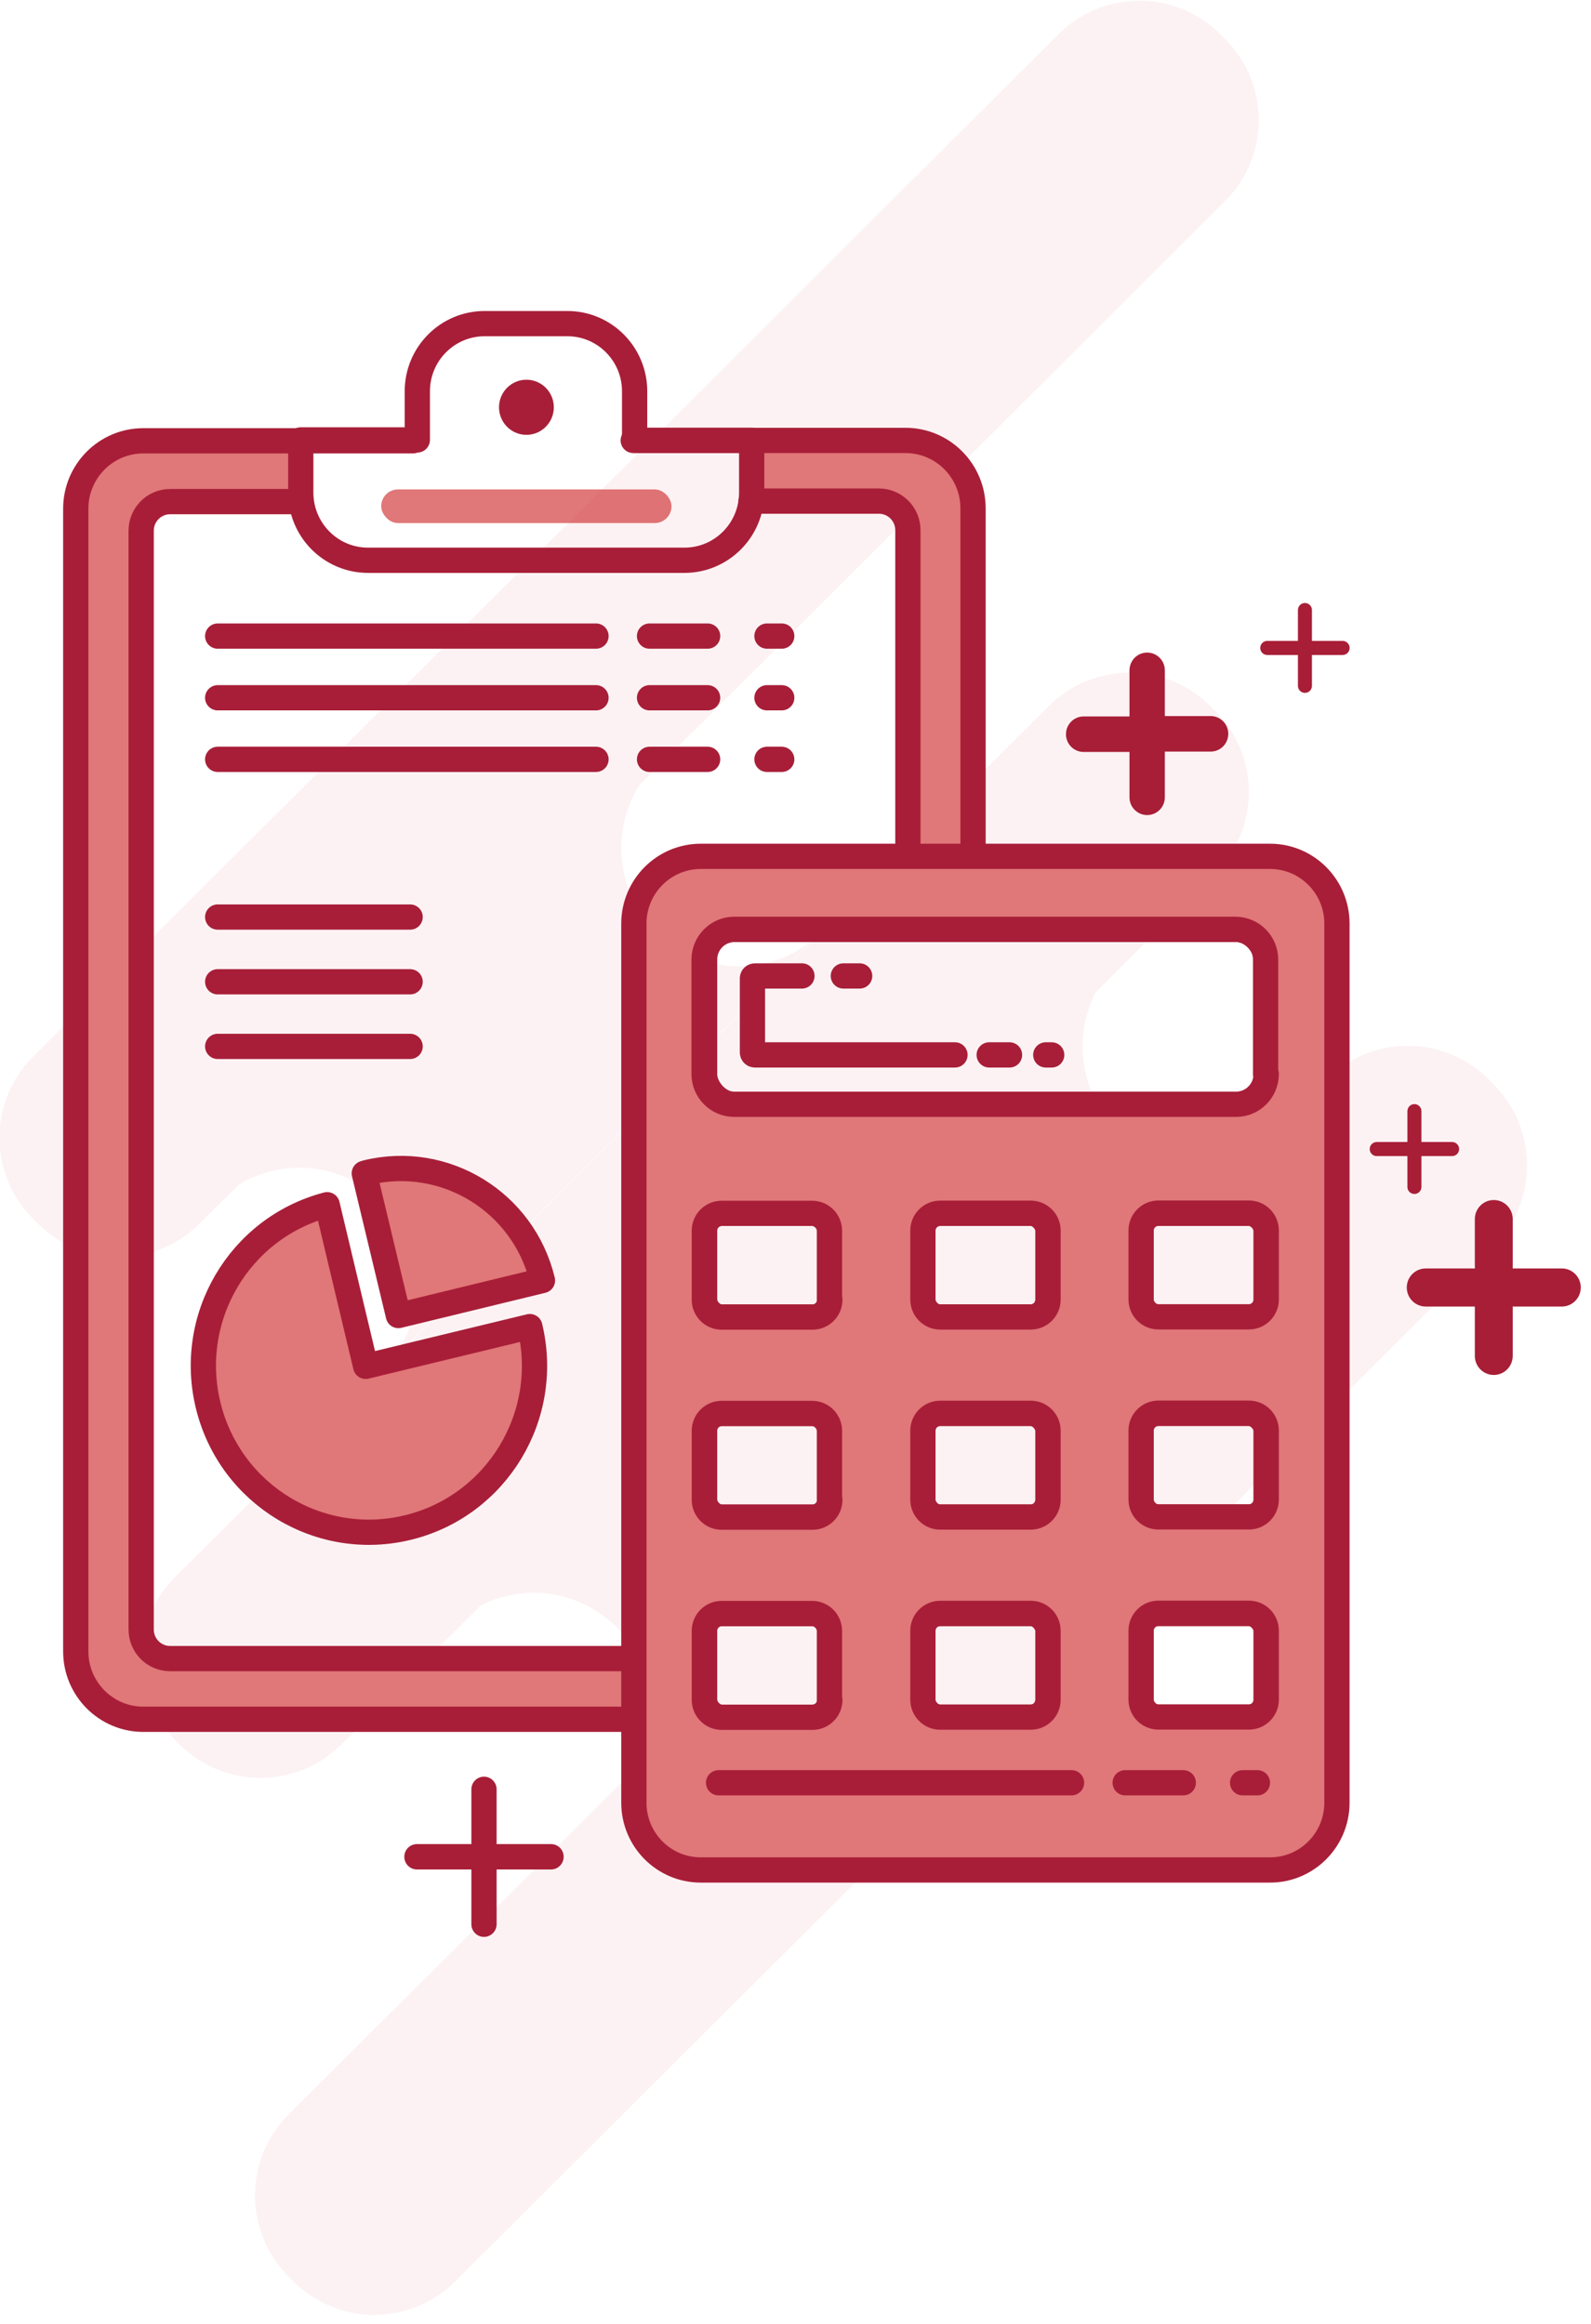 <?xml version="1.0" encoding="UTF-8"?>
<svg width="63px" height="92px" viewBox="0 0 63 92" version="1.1" xmlns="http://www.w3.org/2000/svg" xmlns:xlink="http://www.w3.org/1999/xlink">
    <!-- Generator: Sketch 54.1 (76490) - https://sketchapp.com -->
    <title>4-Racunovodstvo</title>
    <desc>Created with Sketch.</desc>
    <g id="1-UI" stroke="none" stroke-width="1" fill="none" fill-rule="evenodd">
        <g id="1.1.1-Homepage" transform="translate(-1099, -981)">
            <g id="2-Servisi" transform="translate(120, 840)">
                <g id="Racunovodstvo" transform="translate(933, 111)">
                    <g id="4-Racunovodstvo" transform="translate(24, 24)">
                        <rect id="Background" x="0" y="0" width="104" height="104"></rect>
                        <g id="4-Racunovodstvo-IVIS" transform="translate(20, 4)">
                            <ellipse id="_Path_6" fill="#A81E38" fill-rule="nonzero" cx="22.845" cy="18.124" rx="1.085" ry="1.091"></ellipse>
                            <rect id="_Rectangle_" fill="#E07778" fill-rule="nonzero" x="17.095" y="21.376" width="11.495" height="1.332" rx="0.665"></rect>
                            <g id="_Group_2" opacity="0.06" fill="#CD2037" fill-rule="nonzero">
                                <path d="M-1.767,22.302 L55.564,22.152 C58.069,22.146 60.105,24.171 60.111,26.675 C60.111,26.683 60.111,26.691 60.111,26.699 L60.111,26.969 C60.104,29.464 58.083,31.485 55.587,31.492 L-1.744,31.641 C-4.249,31.648 -6.285,29.623 -6.291,27.118 C-6.291,27.11 -6.291,27.103 -6.291,27.095 L-6.291,26.825 C-6.284,24.33 -4.263,22.309 -1.767,22.302 Z" id="_Rectangle_2" transform="translate(26.91, 26.897) rotate(-44.76) translate(-26.91, -26.897) "></path>
                                <g id="_Group_3" transform="translate(10.5, 32.168)">
                                    <path d="M17.455,6.705 L17.455,6.705 C16.585,5.824 16.098,4.631 16.103,3.39 C16.108,2.148 16.603,0.96 17.48,0.085 L0.075,17.421 C0.951,16.546 2.138,16.057 3.373,16.062 C4.608,16.067 5.79,16.564 6.66,17.446 L6.66,17.446 C7.53,18.327 8.017,19.519 8.012,20.761 C8.007,22.002 7.512,23.191 6.635,24.065 L24.03,6.735 C22.205,8.549 19.264,8.535 17.455,6.705 L17.455,6.705 Z" id="_Path_7"></path>
                                </g>
                                <g id="_Group_4" transform="translate(19.5, 39.707)">
                                    <path d="M26.72,7.017 L26.72,7.017 C25.85,6.136 25.363,4.943 25.368,3.702 C25.373,2.46 25.868,1.271 26.745,0.397 L0.35,26.709 C1.226,25.834 2.413,25.345 3.648,25.35 C4.883,25.355 6.065,25.853 6.935,26.734 L6.935,26.734 C7.805,27.615 8.292,28.808 8.287,30.049 C8.282,31.291 7.787,32.479 6.91,33.354 L33.305,7.042 C32.429,7.916 31.242,8.405 30.007,8.401 C28.772,8.396 27.59,7.898 26.72,7.017 L26.72,7.017 Z" id="_Path_8"></path>
                                </g>
                                <path d="M5.079,45.902 L53.938,45.774 C56.443,45.768 58.479,47.793 58.485,50.297 C58.485,50.305 58.485,50.313 58.485,50.321 L58.485,50.591 C58.478,53.086 56.457,55.107 53.961,55.114 L5.101,55.241 C2.597,55.248 0.561,53.223 0.555,50.718 C0.555,50.71 0.555,50.702 0.555,50.695 L0.555,50.425 C0.562,47.93 2.583,45.908 5.079,45.902 Z" id="_Rectangle_3" transform="translate(29.52, 50.508) rotate(-44.76) translate(-29.52, -50.508) "></path>
                                <path d="M8.248,63.929 L66.292,63.778 C68.797,63.771 70.832,65.796 70.839,68.301 C70.839,68.309 70.839,68.317 70.839,68.325 L70.838,68.594 C70.832,71.09 68.81,73.111 66.315,73.117 L8.271,73.269 C5.767,73.275 3.731,71.25 3.725,68.746 C3.725,68.738 3.725,68.73 3.725,68.722 L3.725,68.453 C3.732,65.957 5.753,63.936 8.248,63.929 Z" id="_Rectangle_4" transform="translate(37.282, 68.523) rotate(-44.76) translate(-37.282, -68.523) "></path>
                            </g>
                            <polygon id="_Path_9" fill="#E07778" fill-rule="nonzero" points="14.905 49.89 16.355 55.956 22.98 54.519 23.115 57.334 21.625 60.691 18.85 62.35 15.51 62.631 12.57 61.219 10.155 57.741 10.275 54.137 12.005 51.428"></polygon>
                            <polygon id="_Path_10" fill="#E07778" fill-rule="nonzero" points="16.64 48.457 17.715 53.956 23.545 52.549 22.405 50.387 20.22 48.749"></polygon>
                            <polygon id="_Path_11" fill="#E07778" fill-rule="nonzero" points="13.62 19.441 13.95 21.844 8.465 21.844 7.56 22.673 7.56 66.863 8.51 67.693 27.145 67.858 27.025 70.181 7.23 70.181 5.745 69.351 4.88 67.321 5.085 21.638 5.83 20.271 7.69 19.436"></polygon>
                            <polygon id="_Path_12" fill="#E07778" fill-rule="nonzero" points="31.685 19.431 31.5 21.743 37.17 21.839 38 22.774 37.855 36.038 40.735 36.088 40.54 21.301 38.88 19.582"></polygon>
                            <path d="M27.175,70.065 L7.675,70.065 C6.198,70.065 5,68.861 5,67.376 L5,22.14 C5,20.655 6.198,19.451 7.675,19.451 L18.35,19.451" id="_Path_13" stroke="#A81E38" stroke-linecap="round" stroke-linejoin="round"></path>
                            <path d="M27.075,19.436 L37.855,19.436 C39.332,19.436 40.53,20.64 40.53,22.125 L40.53,35.957" id="_Path_14" stroke="#A81E38" stroke-linecap="round" stroke-linejoin="round"></path>
                            <path d="M27.12,67.662 L8.735,67.662 C8.103,67.662 7.59,67.147 7.59,66.511 L7.59,23.01 C7.59,22.374 8.103,21.859 8.735,21.859 L13.82,21.859" id="_Path_15" stroke="#A81E38" stroke-linecap="round" stroke-linejoin="round"></path>
                            <path d="M31.74,21.839 L36.805,21.839 C37.437,21.839 37.95,22.354 37.95,22.99 L37.95,35.842" id="_Path_16" stroke="#A81E38" stroke-linecap="round" stroke-linejoin="round"></path>
                            <g id="_Group_5" transform="translate(10, 48.251)" stroke="#A81E38" stroke-linecap="round" stroke-linejoin="round">
                                <path d="M4.955,1.443 C1.466,2.357 -0.633,5.932 0.257,9.444 C1.146,12.956 4.69,15.087 8.189,14.214 C11.688,13.34 13.829,9.79 12.98,6.268 L6.48,7.841 L4.955,1.443 Z" id="_Path_17"></path>
                                <path d="M6.525,0.171 L6.425,0.201 L7.775,5.83 L13.48,4.443 C12.732,1.333 9.619,-0.579 6.525,0.171 L6.525,0.171 Z" id="_Path_18"></path>
                            </g>
                            <path d="M27.15,19.431 L31.765,19.431 L31.765,21.502 C31.765,22.982 30.572,24.181 29.1,24.181 L16.575,24.181 C15.103,24.181 13.91,22.982 13.91,21.502 L13.91,19.416 L18.525,19.416 L18.525,17.491 C18.525,16.012 19.718,14.812 21.19,14.812 L24.465,14.812 C25.937,14.812 27.13,16.012 27.13,17.491 L27.13,19.416 L27.15,19.431 Z" id="_Path_19" stroke="#A81E38" stroke-linecap="round" stroke-linejoin="round"></path>
                            <path d="M10.62,27.182 L25.6,27.182" id="_Path_20" stroke="#A81E38" stroke-linecap="round" stroke-linejoin="round"></path>
                            <path d="M32.37,27.182 L32.955,27.182" id="_Path_21" stroke="#A81E38" stroke-linecap="round" stroke-linejoin="round"></path>
                            <path d="M27.72,27.182 L30.02,27.182" id="_Path_22" stroke="#A81E38" stroke-linecap="round" stroke-linejoin="round"></path>
                            <path d="M32.37,29.624 L32.955,29.624" id="_Path_23" stroke="#A81E38" stroke-linecap="round" stroke-linejoin="round"></path>
                            <path d="M27.72,29.624 L30.02,29.624" id="_Path_24" stroke="#A81E38" stroke-linecap="round" stroke-linejoin="round"></path>
                            <path d="M32.37,32.062 L32.955,32.062" id="_Path_25" stroke="#A81E38" stroke-linecap="round" stroke-linejoin="round"></path>
                            <path d="M27.72,32.062 L30.02,32.062" id="_Path_26" stroke="#A81E38" stroke-linecap="round" stroke-linejoin="round"></path>
                            <path d="M10.62,29.624 L25.6,29.624" id="_Path_27" stroke="#A81E38" stroke-linecap="round" stroke-linejoin="round"></path>
                            <path d="M10.62,32.062 L25.6,32.062" id="_Path_28" stroke="#A81E38" stroke-linecap="round" stroke-linejoin="round"></path>
                            <path d="M10.62,38.305 L18.24,38.305" id="_Path_29" stroke="#A81E38" stroke-linecap="round" stroke-linejoin="round"></path>
                            <path d="M10.62,40.868 L18.24,40.868" id="_Path_30" stroke="#A81E38" stroke-linecap="round" stroke-linejoin="round"></path>
                            <path d="M10.62,43.426 L18.24,43.426" id="_Path_31" stroke="#A81E38" stroke-linecap="round" stroke-linejoin="round"></path>
                            <rect id="_Rectangle_5" stroke="#A81E38" stroke-linecap="round" stroke-linejoin="round" x="29.9" y="38.792" width="22.24" height="6.936" rx="1.195"></rect>
                            <g id="_Group_6" transform="translate(29.5, 49.759)" stroke="#A81E38" stroke-linecap="round" stroke-linejoin="round">
                                <rect id="_Rectangle_6" x="0.4" y="0.276" width="4.955" height="4.106" rx="0.685"></rect>
                                <rect id="_Rectangle_7" x="17.68" y="0.276" width="4.955" height="4.106" rx="0.685"></rect>
                                <rect id="_Rectangle_8" x="9.04" y="0.276" width="4.955" height="4.106" rx="0.685"></rect>
                            </g>
                            <g id="_Group_7" transform="translate(29.5, 57.801)" stroke="#A81E38" stroke-linecap="round" stroke-linejoin="round">
                                <rect id="_Rectangle_9" x="0.4" y="0.156" width="4.955" height="4.106" rx="0.685"></rect>
                                <rect id="_Rectangle_10" x="17.68" y="0.156" width="4.955" height="4.106" rx="0.685"></rect>
                                <rect id="_Rectangle_11" x="9.04" y="0.156" width="4.955" height="4.106" rx="0.685"></rect>
                            </g>
                            <g id="_Group_8" transform="translate(29.5, 65.843)" stroke="#A81E38" stroke-linecap="round" stroke-linejoin="round">
                                <rect id="_Rectangle_12" x="0.4" y="0.035" width="4.955" height="4.106" rx="0.685"></rect>
                                <rect id="_Rectangle_13" x="17.68" y="0.035" width="4.955" height="4.106" rx="0.685"></rect>
                                <rect id="_Rectangle_14" x="9.04" y="0.035" width="4.955" height="4.106" rx="0.685"></rect>
                            </g>
                            <path d="M52.29,35.902 L29.75,35.902 C28.286,35.902 27.1,37.095 27.1,38.566 L27.1,73.367 C27.1,74.838 28.286,76.031 29.75,76.031 L52.29,76.031 C53.754,76.031 54.94,74.838 54.94,73.367 L54.94,38.561 C54.937,37.092 53.752,35.902 52.29,35.902 L52.29,35.902 Z M34.86,69.296 C34.86,69.676 34.553,69.985 34.175,69.985 L30.575,69.985 C30.197,69.985 29.89,69.676 29.89,69.296 L29.89,66.567 C29.89,66.186 30.197,65.878 30.575,65.878 L34.16,65.878 C34.538,65.878 34.845,66.186 34.845,66.567 L34.845,69.296 L34.86,69.296 Z M34.86,61.375 C34.86,61.755 34.553,62.063 34.175,62.063 L30.575,62.063 C30.197,62.063 29.89,61.755 29.89,61.375 L29.89,58.645 C29.89,58.265 30.197,57.957 30.575,57.957 L34.16,57.957 C34.538,57.957 34.845,58.265 34.845,58.645 L34.845,61.375 L34.86,61.375 Z M34.86,53.453 C34.86,53.834 34.553,54.142 34.175,54.142 L30.575,54.142 C30.197,54.142 29.89,53.834 29.89,53.453 L29.89,50.724 C29.89,50.344 30.197,50.036 30.575,50.036 L34.16,50.036 C34.538,50.036 34.845,50.344 34.845,50.724 L34.845,53.453 L34.86,53.453 Z M43.5,69.291 C43.5,69.671 43.193,69.979 42.815,69.979 L39.23,69.979 C38.852,69.979 38.545,69.671 38.545,69.291 L38.545,66.562 C38.545,66.181 38.852,65.873 39.23,65.873 L42.815,65.873 C43.193,65.873 43.5,66.181 43.5,66.562 L43.5,69.291 L43.5,69.291 Z M43.5,61.37 C43.5,61.75 43.193,62.058 42.815,62.058 L39.23,62.058 C38.852,62.058 38.545,61.75 38.545,61.37 L38.545,58.64 C38.545,58.26 38.852,57.952 39.23,57.952 L42.815,57.952 C43.193,57.952 43.5,58.26 43.5,58.64 L43.5,61.37 L43.5,61.37 Z M43.5,53.448 C43.5,53.829 43.193,54.137 42.815,54.137 L39.23,54.137 C38.852,54.137 38.545,53.829 38.545,53.448 L38.545,50.719 C38.545,50.339 38.852,50.031 39.23,50.031 L42.815,50.031 C43.193,50.031 43.5,50.339 43.5,50.719 L43.5,53.448 L43.5,53.448 Z M52.14,69.286 C52.14,69.666 51.833,69.974 51.455,69.974 L47.87,69.974 C47.492,69.974 47.185,69.666 47.185,69.286 L47.185,66.557 C47.185,66.176 47.492,65.868 47.87,65.868 L51.455,65.868 C51.637,65.868 51.811,65.941 51.939,66.07 C52.068,66.199 52.14,66.374 52.14,66.557 L52.14,69.286 L52.14,69.286 Z M52.14,61.365 C52.14,61.745 51.833,62.053 51.455,62.053 L47.87,62.053 C47.492,62.053 47.185,61.745 47.185,61.365 L47.185,58.635 C47.185,58.255 47.492,57.947 47.87,57.947 L51.455,57.947 C51.637,57.947 51.811,58.019 51.939,58.148 C52.068,58.278 52.14,58.453 52.14,58.635 L52.14,61.365 L52.14,61.365 Z M52.14,53.443 C52.14,53.824 51.833,54.132 51.455,54.132 L47.87,54.132 C47.492,54.132 47.185,53.824 47.185,53.443 L47.185,50.714 C47.185,50.334 47.492,50.026 47.87,50.026 L51.455,50.026 C51.637,50.026 51.811,50.098 51.939,50.227 C52.068,50.356 52.14,50.532 52.14,50.714 L52.14,53.443 L52.14,53.443 Z M52.14,44.517 C52.14,45.18 51.605,45.718 50.945,45.718 L31.075,45.718 C30.415,45.718 29.88,45.18 29.88,44.517 L29.88,39.993 C29.88,39.33 30.415,38.792 31.075,38.792 L50.92,38.792 C51.58,38.792 52.115,39.33 52.115,39.993 L52.115,44.517 L52.14,44.517 Z" id="_Compound_Path_" stroke="#A81E38" fill="#E07779" fill-rule="nonzero" stroke-linecap="round" stroke-linejoin="round"></path>
                            <path d="M39.815,43.763 L31.895,43.763 C31.844,43.766 31.8,43.728 31.795,43.677 L31.795,40.722 C31.8,40.671 31.844,40.634 31.895,40.637 L33.755,40.637" id="_Path_32" stroke="#A81E38" stroke-linecap="round" stroke-linejoin="round"></path>
                            <path d="M41.975,43.763 L41.17,43.763" id="_Path_33" stroke="#A81E38" stroke-linecap="round" stroke-linejoin="round"></path>
                            <path d="M43.645,43.763 L43.41,43.763" id="_Path_36" stroke="#A81E38" stroke-linecap="round" stroke-linejoin="round"></path>
                            <path d="M36.04,40.637 L35.395,40.637" id="_Path_37" stroke="#A81E38" stroke-linecap="round" stroke-linejoin="round"></path>
                            <path d="M30.455,72.578 L44.43,72.578" id="_Path_38" stroke="#A81E38" stroke-linecap="round" stroke-linejoin="round"></path>
                            <path d="M51.205,72.578 L51.79,72.578" id="_Path_39" stroke="#A81E38" stroke-linecap="round" stroke-linejoin="round"></path>
                            <path d="M46.555,72.578 L48.855,72.578" id="_Path_40" stroke="#A81E38" stroke-linecap="round" stroke-linejoin="round"></path>
                            <path d="M55.165,27.373 L53.95,27.373 L53.95,26.151 C53.95,25.997 53.826,25.872 53.672,25.872 C53.519,25.872 53.395,25.997 53.395,26.151 L53.395,27.373 L52.18,27.373 C52.027,27.373 51.903,27.497 51.903,27.652 C51.903,27.806 52.027,27.93 52.18,27.93 L53.395,27.93 L53.395,29.152 C53.395,29.306 53.519,29.431 53.672,29.431 C53.826,29.431 53.95,29.306 53.95,29.152 L53.95,27.93 L55.165,27.93 C55.264,27.93 55.356,27.877 55.405,27.791 C55.455,27.705 55.455,27.598 55.405,27.512 C55.356,27.426 55.264,27.373 55.165,27.373 Z" id="_Path_41" fill="#A81E37" fill-rule="nonzero"></path>
                            <path d="M59.5,47.211 L58.285,47.211 L58.285,45.99 C58.285,45.835 58.161,45.711 58.008,45.711 C57.854,45.711 57.73,45.835 57.73,45.99 L57.73,47.211 L56.515,47.211 C56.362,47.211 56.237,47.336 56.237,47.49 C56.237,47.644 56.362,47.769 56.515,47.769 L57.73,47.769 L57.73,48.99 C57.73,49.144 57.854,49.269 58.008,49.269 C58.161,49.269 58.285,49.144 58.285,48.99 L58.285,47.769 L59.5,47.769 C59.653,47.769 59.778,47.644 59.778,47.49 C59.778,47.336 59.653,47.211 59.5,47.211 Z" id="_Path_42" fill="#A81E37" fill-rule="nonzero"></path>
                            <path d="M23.82,75.006 L21.665,75.006 L21.665,72.839 C21.665,72.562 21.441,72.337 21.165,72.337 C20.889,72.337 20.665,72.562 20.665,72.839 L20.665,75.006 L18.51,75.006 C18.234,75.006 18.01,75.231 18.01,75.508 C18.01,75.786 18.234,76.011 18.51,76.011 L20.665,76.011 L20.665,78.177 C20.665,78.455 20.889,78.68 21.165,78.68 C21.441,78.68 21.665,78.455 21.665,78.177 L21.665,76.011 L23.82,76.011 C24.096,76.011 24.32,75.786 24.32,75.508 C24.32,75.231 24.096,75.006 23.82,75.006 Z" id="_Path_43" fill="#A81E37" fill-rule="nonzero"></path>
                            <path d="M63.845,52.217 L61.9,52.217 L61.9,50.262 C61.9,49.845 61.564,49.508 61.15,49.508 C60.736,49.508 60.4,49.845 60.4,50.262 L60.4,52.217 L58.455,52.217 C58.041,52.217 57.705,52.555 57.705,52.971 C57.705,53.387 58.041,53.725 58.455,53.725 L60.4,53.725 L60.4,55.68 C60.4,56.096 60.736,56.434 61.15,56.434 C61.564,56.434 61.9,56.096 61.9,55.68 L61.9,53.725 L63.845,53.725 C64.259,53.725 64.595,53.387 64.595,52.971 C64.595,52.555 64.259,52.217 63.845,52.217 L63.845,52.217 Z" id="_Path_44" fill="#A81E37" fill-rule="nonzero"></path>
                            <path d="M49.935,30.348 L48.125,30.348 L48.125,28.539 C48.125,28.15 47.812,27.835 47.425,27.835 C47.038,27.835 46.725,28.15 46.725,28.539 L46.725,30.363 L44.91,30.363 C44.523,30.363 44.21,30.678 44.21,31.067 C44.21,31.455 44.523,31.77 44.91,31.77 L46.725,31.77 L46.725,33.565 C46.725,33.953 47.038,34.268 47.425,34.268 C47.812,34.268 48.125,33.953 48.125,33.565 L48.125,31.755 L49.94,31.755 C50.327,31.754 50.639,31.438 50.637,31.049 C50.636,30.661 50.322,30.347 49.935,30.348 L49.935,30.348 Z" id="_Path_45" fill="#A81E37" fill-rule="nonzero"></path>
                        </g>
                    </g>
                </g>
            </g>
        </g>
    </g>
</svg>